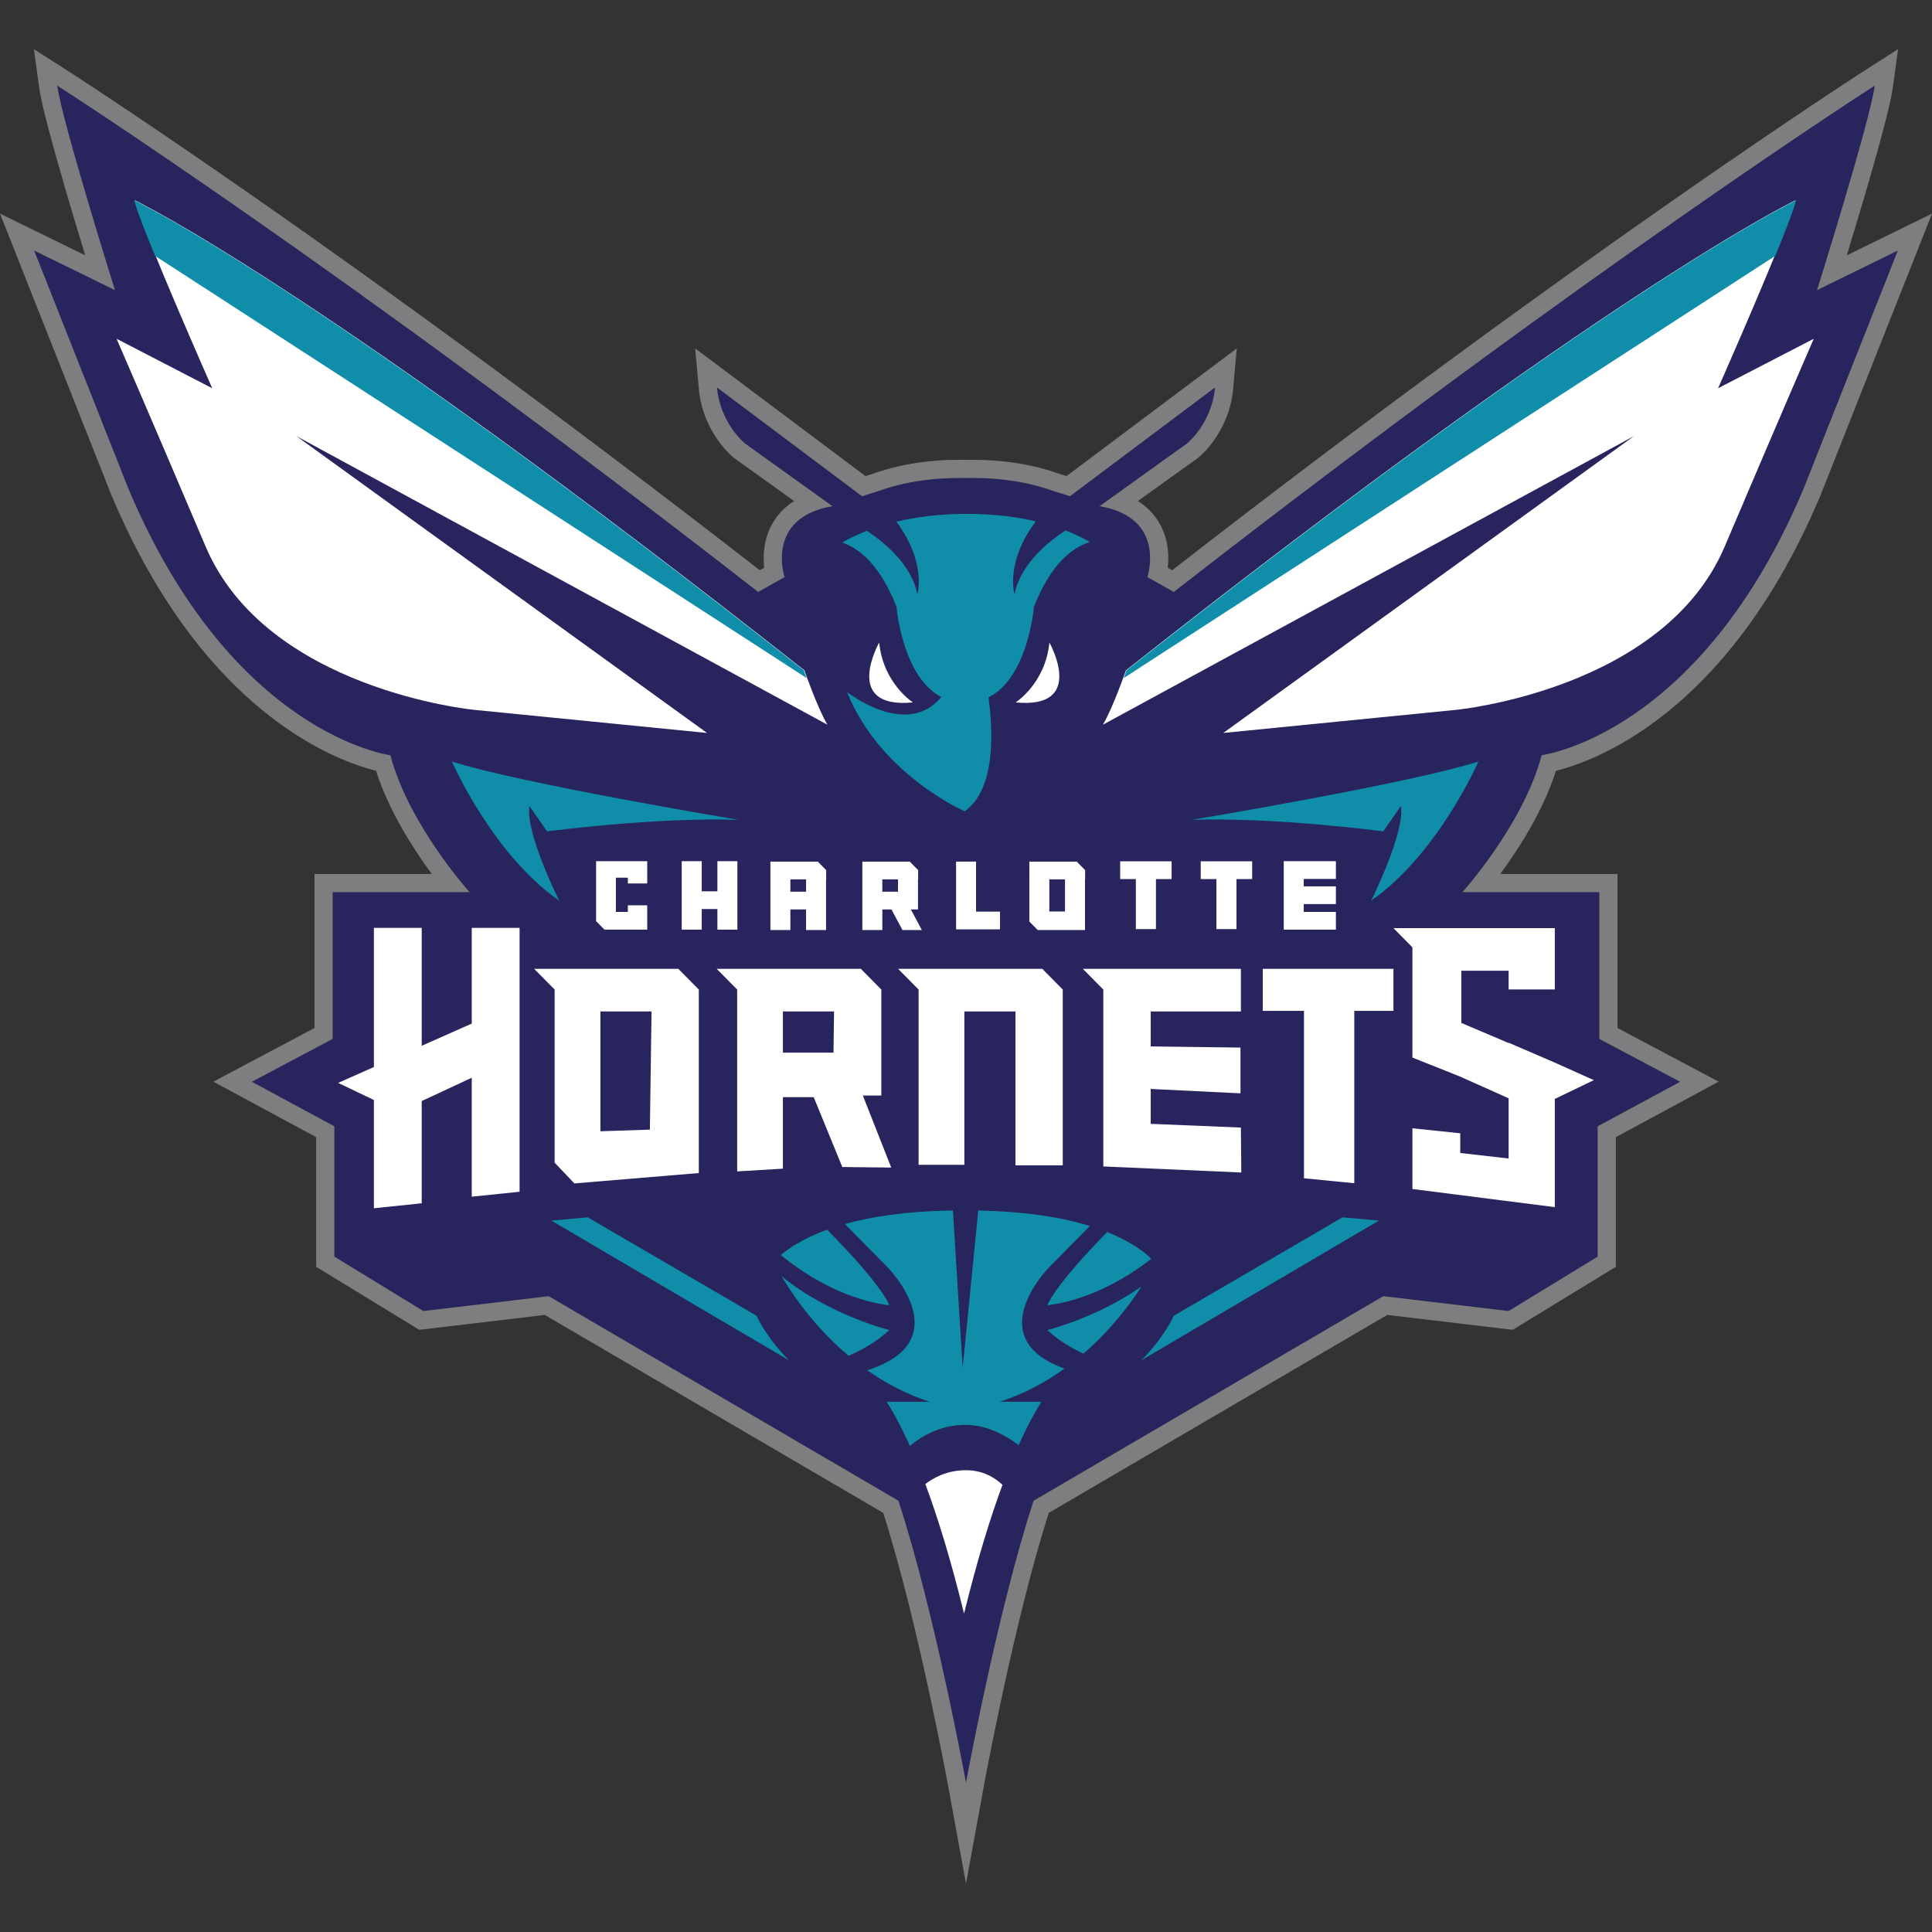 <?xml version="1.0" encoding="utf-8"?>
<!-- Generator: Adobe Illustrator 17.0.0, SVG Export Plug-In . SVG Version: 6.00 Build 0)  -->
<!DOCTYPE svg PUBLIC "-//W3C//DTD SVG 1.1//EN" "http://www.w3.org/Graphics/SVG/1.1/DTD/svg11.dtd">
<svg version="1.1" id="Layer_1" xmlns="http://www.w3.org/2000/svg" xmlns:xlink="http://www.w3.org/1999/xlink" x="0px" y="0px"
	 width="200px" height="200px" viewBox="0 0 200 200" enable-background="new 0 0 200 200" xml:space="preserve">
<rect x="0" y="0" width="200" height="200" fill="#333333" stroke="none"/>
<g>
	<g>
		<g>
			<g>
				<path fill-rule="evenodd" clip-rule="evenodd" fill="#27245E" d="M188.101,30.032c0,0,5.464-17.415,5.976-21.172
					c0,0-29.367,18.781-72.564,52.417l-2.732-1.537c0,0,2.049-6.147-4.951-7.342l9.049-6.488c0,0,2.561-2.049,2.903-5.805
					l-15.025,11.269c0,0-0.55-0.202-1.507-0.474c-3.078-1.142-6.306-1.479-9.25-1.416c-2.944-0.063-6.172,0.273-9.25,1.416
					c-0.957,0.272-1.507,0.474-1.507,0.474L74.218,40.106c0.341,3.756,2.903,5.805,2.903,5.805l9.049,6.488
					c-7,1.195-4.952,7.342-4.952,7.342l-2.732,1.537C35.29,27.642,5.923,8.86,5.923,8.86c0.512,3.756,5.976,21.172,5.976,21.172
					l-8.366-4.098l9.732,24.586c10.756,25.611,27.147,27.66,27.147,27.66c1.878,7.171,8.195,14.171,8.195,14.171H34.436v15.196
					l-8.366,4.439l8.537,4.61v13.488l9.22,5.635l12.976-1.537L93,155.354c3.756,11.439,7,29.196,7,29.196s3.244-17.757,7-29.196
					l36.197-21.172l12.976,1.537l9.22-5.635v-13.488l8.537-4.61l-8.366-4.439V92.352h-14.171c0,0,6.317-7,8.196-14.171
					c0,0,16.391-2.049,27.147-27.66l9.732-24.586L188.101,30.032z"/>
				<path fill="#7E7E80" d="M194.077,8.86c-0.512,3.756-5.976,21.172-5.976,21.172l8.366-4.098l-9.732,24.586
					c-10.756,25.611-27.147,27.66-27.147,27.66c-1.878,7.171-8.196,14.171-8.196,14.171h14.171v15.196l8.366,4.439l-8.537,4.61
					v13.488l-9.22,5.635l-12.976-1.537L107,155.354c-3.756,11.439-7,29.196-7,29.196s-3.244-17.757-7-29.196l-36.197-21.172
					l-12.976,1.537l-9.22-5.635v-13.488l-8.537-4.61l8.366-4.439V92.352h14.171c0,0-6.317-7-8.195-14.171
					c0,0-16.391-2.049-27.147-27.66L3.533,25.934l8.366,4.098c0,0-5.464-17.415-5.976-21.172c0,0,29.367,18.781,72.564,52.417
					l2.732-1.537c0,0-2.049-6.147,4.952-7.342l-9.049-6.488c0,0-2.561-2.049-2.903-5.805l15.025,11.269c0,0,0.55-0.202,1.507-0.474
					c2.844-1.055,5.817-1.423,8.574-1.423c0.227,0,0.452,0.002,0.676,0.007c0.224-0.005,0.449-0.007,0.675-0.007
					c2.758,0,5.73,0.367,8.574,1.423c0.957,0.272,1.507,0.474,1.507,0.474l15.025-11.269c-0.341,3.756-2.903,5.805-2.903,5.805
					l-9.049,6.488c7,1.195,4.951,7.342,4.951,7.342l2.732,1.537C164.71,27.642,194.077,8.86,194.077,8.86 M196.487,5.09
					l-3.422,2.188c-0.292,0.187-29.479,18.921-71.72,51.75l-0.458-0.258c0.139-1.241,0.081-3.027-0.922-4.699
					c-0.535-0.892-1.26-1.629-2.17-2.206l6.178-4.429l0.04-0.029l0.039-0.031c0.13-0.104,3.191-2.6,3.6-7.102l0.382-4.207
					l-3.38,2.535l-14.243,10.682c-0.173-0.053-0.366-0.11-0.578-0.171c-2.736-1.005-5.817-1.514-9.158-1.514
					c-0.222,0-0.449,0.002-0.675,0.007c-0.225-0.005-0.452-0.007-0.675-0.007c-3.341,0-6.421,0.509-9.158,1.514
					c-0.212,0.061-0.405,0.118-0.578,0.171L75.345,38.603l-3.38-2.535l0.382,4.207c0.409,4.501,3.47,6.998,3.6,7.102l0.039,0.031
					l0.04,0.029l6.177,4.429c-0.909,0.577-1.635,1.313-2.17,2.206c-1.002,1.672-1.061,3.458-0.922,4.699l-0.458,0.258
					C36.414,26.199,7.227,7.465,6.935,7.278L3.513,5.09l0.549,4.024c0.371,2.719,3.095,11.87,4.759,17.319l-4.462-2.186L0,22.113
					l1.786,4.513l9.732,24.586l0.007,0.018l0.008,0.018c2.521,6.003,5.565,11.244,9.047,15.576c2.814,3.501,5.92,6.422,9.233,8.682
					c4.01,2.737,7.378,3.852,9.112,4.285c1.328,4.153,3.853,8.082,5.771,10.683h-10.26h-1.878v1.878v14.066l-7.368,3.91
					l-3.099,1.645l3.087,1.667l7.551,4.078v12.368v1.053l0.899,0.549l9.22,5.634l0.555,0.339l0.646-0.076l12.351-1.463
					l35.035,20.492c3.583,11.206,6.687,28.101,6.719,28.274L100,195l1.848-10.112c0.031-0.173,3.137-17.073,6.719-28.274
					l35.035-20.492l12.351,1.463l0.646,0.076l0.555-0.339l9.22-5.634l0.899-0.549v-1.053v-12.368l7.551-4.078l3.087-1.667
					l-3.099-1.645l-7.368-3.91V92.352v-1.878h-1.878h-10.26c1.917-2.601,4.443-6.53,5.771-10.683
					c1.734-0.432,5.101-1.548,9.112-4.285c3.313-2.26,6.419-5.181,9.233-8.682c3.482-4.332,6.526-9.572,9.047-15.576l0.008-0.018
					l0.007-0.018l9.732-24.586L200,22.113l-4.359,2.135l-4.462,2.186c1.665-5.449,4.388-14.6,4.759-17.319L196.487,5.09
					L196.487,5.09z"/>
			</g>
			<g>
				<path fill-rule="evenodd" clip-rule="evenodd" fill="#FFFFFF" d="M12.068,35.069l9.903,5.122c0,0-7.171-16.22-8.025-19.464
					c0,0,19.293,9.22,69.32,48.661c0,0,1.366,3.927,2.39,5.634L30.679,45.143l42.514,30.733l-24.074-2.39
					c0,0-21.513-2.049-27.83-16.903C14.971,41.728,12.068,35.069,12.068,35.069z"/>
				<path fill-rule="evenodd" clip-rule="evenodd" fill="#108EA9" d="M83.209,69.388c-50.027-39.441-69.32-48.661-69.32-48.661
					c0.26,0.989,1.108,3.185,2.161,5.759l67.449,43.707C83.319,69.703,83.209,69.388,83.209,69.388z"/>
				<path fill-rule="evenodd" clip-rule="evenodd" fill="#108EA9" d="M46.785,78.835c0,0,4.155,9.561,11.098,14.399
					c0,0-3.529-7.057-3.073-9.789l1.821,2.618c0,0,11.098-1.48,19.806-1.195C76.437,84.868,53.899,81.112,46.785,78.835z"/>
				<path fill="#108EA9" d="M57.086,126.358l3.756-0.342l17.472,10.187c0,0,0.967,2.22,3.358,4.61L57.086,126.358z"/>
			</g>
			<g>
				<path fill-rule="evenodd" clip-rule="evenodd" fill="#FFFFFF" d="M187.758,35.069l-9.903,5.122c0,0,7.171-16.22,8.025-19.464
					c0,0-19.293,9.22-69.32,48.661c0,0-1.366,3.927-2.39,5.634l54.978-29.879l-42.514,30.733l24.074-2.39
					c0,0,21.513-2.049,27.83-16.903C184.856,41.728,187.758,35.069,187.758,35.069z"/>
				<path fill-rule="evenodd" clip-rule="evenodd" fill="#108EA9" d="M116.617,69.388c50.026-39.441,69.32-48.661,69.32-48.661
					c-0.26,0.989-1.108,3.185-2.161,5.759l-67.449,43.707C116.507,69.703,116.617,69.388,116.617,69.388z"/>
				<path fill-rule="evenodd" clip-rule="evenodd" fill="#108EA9" d="M153.041,78.835c0,0-4.155,9.561-11.098,14.399
					c0,0,3.529-7.057,3.073-9.789l-1.821,2.618c0,0-11.098-1.48-19.806-1.195C123.39,84.868,145.927,81.112,153.041,78.835z"/>
				<path fill="#108EA9" d="M142.74,126.358l-3.756-0.342l-17.472,10.187c0,0-0.967,2.22-3.358,4.61L142.74,126.358z"/>
			</g>
		</g>
		<g>
			<path fill="#108EA9" d="M80.908,132.112c0.921,1.572,3.223,5.104,6.93,8.235c1.258-0.534,2.855-1.385,4.22-2.664
				C92.057,137.683,85.882,136.172,80.908,132.112z"/>
			<path fill="#108EA9" d="M85.623,127.297c-1.28,0.464-2.285,0.958-3.064,1.421c-0.82,0.471-1.377,0.899-1.729,1.209
				c1.785,1.468,6.067,4.549,11.228,5.194C92.057,135.122,91.497,133.232,85.623,127.297z"/>
			<path fill="#108EA9" d="M119.17,130.316c-0.222-0.243-0.855-0.863-2.115-1.588c-0.646-0.385-1.45-0.791-2.436-1.185
				c-5.647,5.741-6.192,7.579-6.192,7.579C113.168,134.529,117.167,131.881,119.17,130.316z"/>
			<path fill="#108EA9" d="M112.156,140.129c2.885-2.495,4.889-5.206,6.022-6.961c-4.661,3.268-9.751,4.516-9.751,4.516
				C109.62,138.802,110.989,139.59,112.156,140.129z"/>
			<path fill="#108EA9" d="M108.598,131.195l4.225-4.283c-2.716-0.835-6.459-1.503-11.555-1.595l-1.613,16.293l-1.009-16.299
				c-4.838,0.064-8.474,0.644-11.183,1.4l4.423,4.484c0,0,7.513,7.591-2.108,10.652c1.87,1.317,4.023,2.476,6.462,3.263h-4.446
				c0.693,1.099,1.503,2.582,2.392,4.568c1.092-0.907,3.09-2.178,5.725-2.178c2.282,0,4.245,1.111,5.538,2.097
				c0.875-1.946,1.672-3.403,2.356-4.487h-4.308c2.544-0.82,4.776-2.046,6.701-3.433
				C101.352,138.514,108.598,131.195,108.598,131.195z"/>
			<path fill="#FFFFFF" d="M95.79,153.625c1.264,3.401,2.627,7.777,4.007,13.405v0.02c0.001-0.003,0.002-0.007,0.003-0.01
				c0.001,0.003,0.002,0.007,0.002,0.01v-0.02c1.369-5.58,2.72-9.93,3.975-13.319c-0.787-0.746-2.023-1.515-3.781-1.515
				C98.065,152.196,96.653,152.961,95.79,153.625z"/>
		</g>
	</g>
	<path fill="#108EA9" d="M110.302,54.912c-1.98,1.3-4.654,3.561-5.282,6.593c0,0-0.998-3.248,2.202-7.535
		c-1.935-0.454-4.301-0.774-7.13-0.774c-2.901,0-5.324,0.337-7.3,0.808c3.17,4.27,2.177,7.501,2.177,7.501
		c-0.622-3.005-3.254-5.253-5.229-6.558c-1.095,0.425-1.944,0.859-2.554,1.217c1.804,0.617,3.927,2.351,5.621,6.65
		c0,0,0.584,7.247,4.636,9.341c-3.617,4.365-9.759-0.52-9.759-0.52c3.415,8.537,12.179,12.35,12.179,12.35
		c3.25-2.287,2.936-8.392,2.468-11.795c4.114-2.048,4.704-9.376,4.704-9.376c1.745-4.429,3.945-6.136,5.784-6.703
		C112.21,55.754,111.374,55.327,110.302,54.912z"/>
	<path fill="#FFFFFF" d="M91.013,66.514c0,0-3.902,6.901,3.491,6.202C94.505,72.717,91.424,70.745,91.013,66.514z"/>
	<path fill="#FFFFFF" d="M108.632,66.514c0,0,3.902,6.901-3.491,6.202C105.141,72.717,108.222,70.745,108.632,66.514z"/>
	<g>
		<path fill="#FFFFFF" d="M70.218,100.291H55.294l2.122,2.148v17.92l2.042,2.148l12.883-1.074V102.44L70.218,100.291z
			 M67.275,116.938l-5.122,0.171v-12.407h5.293L67.275,116.938z"/>
		<polygon fill="#FFFFFF" points="48.835,96.051 48.835,105.96 43.656,108.259 43.656,96.051 38.705,96.051 38.705,110.458 
			35.005,112.1 38.705,113.872 38.705,125.077 43.656,124.564 43.656,113.98 48.835,111.568 48.835,123.881 53.787,123.369 
			53.787,96.051 		"/>
		<path fill="#FFFFFF" d="M92.26,120.865l-2.939-7.455h1.914v-10.97l-2.122-2.148H74.189l2.122,2.148v18.824l4.737-0.285v-7.398
			h3.188l2.959,7.228L92.26,120.865z M81.048,104.702h5.293l-0.06,4.268h-5.233V104.702z"/>
		<polygon fill="#FFFFFF" points="95.093,120.581 99.829,120.581 99.829,104.702 105.122,104.702 105.122,120.637 110.017,120.637 
			110.017,102.44 107.895,100.291 92.97,100.291 95.093,102.44 		"/>
		<polygon fill="#FFFFFF" points="128.499,121.377 128.456,116.725 119.123,116.34 119.123,112.727 128.414,113.182 
			128.414,108.444 119.123,108.325 119.123,104.702 128.457,104.702 128.457,100.291 112.093,100.291 114.215,102.44 
			114.215,120.751 		"/>
		<polygon fill="#FFFFFF" points="144.25,100.291 130.719,100.291 130.719,104.645 134.987,104.645 134.987,121.975 
			140.195,122.487 140.195,104.645 144.25,104.645 		"/>
		<g>
			<polygon fill="#FFFFFF" points="160.954,124.963 160.954,113.758 164.995,111.816 160.998,110.022 156.173,107.939 
				156.173,107.975 151.279,105.894 151.279,104.113 151.279,100.49 156.173,100.49 156.173,102.425 160.954,102.425 
				160.954,100.49 160.954,96.108 160.954,96.079 144.249,96.079 146.213,98.068 146.213,109.48 151.165,111.454 151.165,111.454 
				156.173,113.696 156.173,119.927 151.165,119.358 151.165,117.317 146.213,116.802 146.213,123.085 			"/>
		</g>
	</g>
	<g>
		<g>
			<polygon fill="#FFFFFF" points="67.001,91.455 67.001,89.15 61.708,89.15 61.708,95.375 61.727,95.375 62.577,96.236 
				67.001,96.236 67.001,93.718 64.995,93.718 64.995,94.4 63.757,94.4 63.757,90.858 64.995,90.858 64.995,91.455 			"/>
		</g>
		<g>
			<polygon fill="#FFFFFF" points="76.335,89.15 74.265,89.15 74.265,92.266 72.643,92.266 72.643,89.15 70.572,89.15 
				70.572,96.236 72.643,96.236 72.643,94.102 74.265,94.102 74.265,96.236 76.335,96.236 			"/>
		</g>
		<path fill="#FFFFFF" d="M85.526,90.054h-0.019l-0.85-0.861H81.82h-2.07l0,0v1.836l0,0v5.25h2.07v-2.134h1.622v2.134h2.07v-5.25
			h0.014V90.054z M83.442,92.309H81.82v-1.28h1.145h0.477V92.309z"/>
		<path fill="#FFFFFF" d="M112.314,90.054l-0.85-0.861h-2.837h-2.019l-0.051-0.043v0.043v1.836V94.3v1.117h0.019l0.85,0.861h0.696
			h0.484h0.021h1.622h2.07v-5.25h0.014v-0.975H112.314z M110.248,94.358h-1.622v-3.329h1.145h0.477V94.358z"/>
		<path fill="#FFFFFF" d="M95.429,96.279l-1.138-2.134h0.74v-3.116h0.014v-0.975h-0.019l-0.85-0.861h-2.837h-2.07l0,0v1.836l0,0
			v5.25h2.07v-2.134h0.59h0.356l1.138,2.134H95.429z M91.339,92.309v-1.28h1.145h0.477v1.28H91.339z"/>
		<g>
			<polygon fill="#FFFFFF" points="103.518,94.372 101.042,94.372 101.042,89.193 98.972,89.193 98.972,96.207 101.042,96.207 
				103.518,96.207 			"/>
		</g>
		<polygon fill="#FFFFFF" points="119.663,89.165 119.652,89.165 117.593,89.165 117.582,89.165 115.96,89.165 115.96,91 
			117.582,91 117.582,96.179 119.652,96.179 119.652,96.143 119.663,96.179 119.663,91 121.285,91 121.285,89.165 		"/>
		<polygon fill="#FFFFFF" points="128.001,89.165 127.991,89.165 125.931,89.165 125.92,89.165 124.298,89.165 124.298,91 
			125.92,91 125.92,96.179 127.991,96.179 127.991,96.143 128.001,96.179 128.001,91 129.623,91 129.623,89.165 		"/>
		<polygon fill="#FFFFFF" points="138.292,90.986 138.292,89.15 134.962,89.15 134.777,89.15 132.892,89.15 132.892,96.236 
			134.763,96.236 134.962,96.236 138.292,96.236 138.292,94.4 134.962,94.4 134.962,93.589 138.292,93.589 138.292,91.754 
			134.962,91.754 134.962,90.986 		"/>
	</g>
</g>
</svg>
